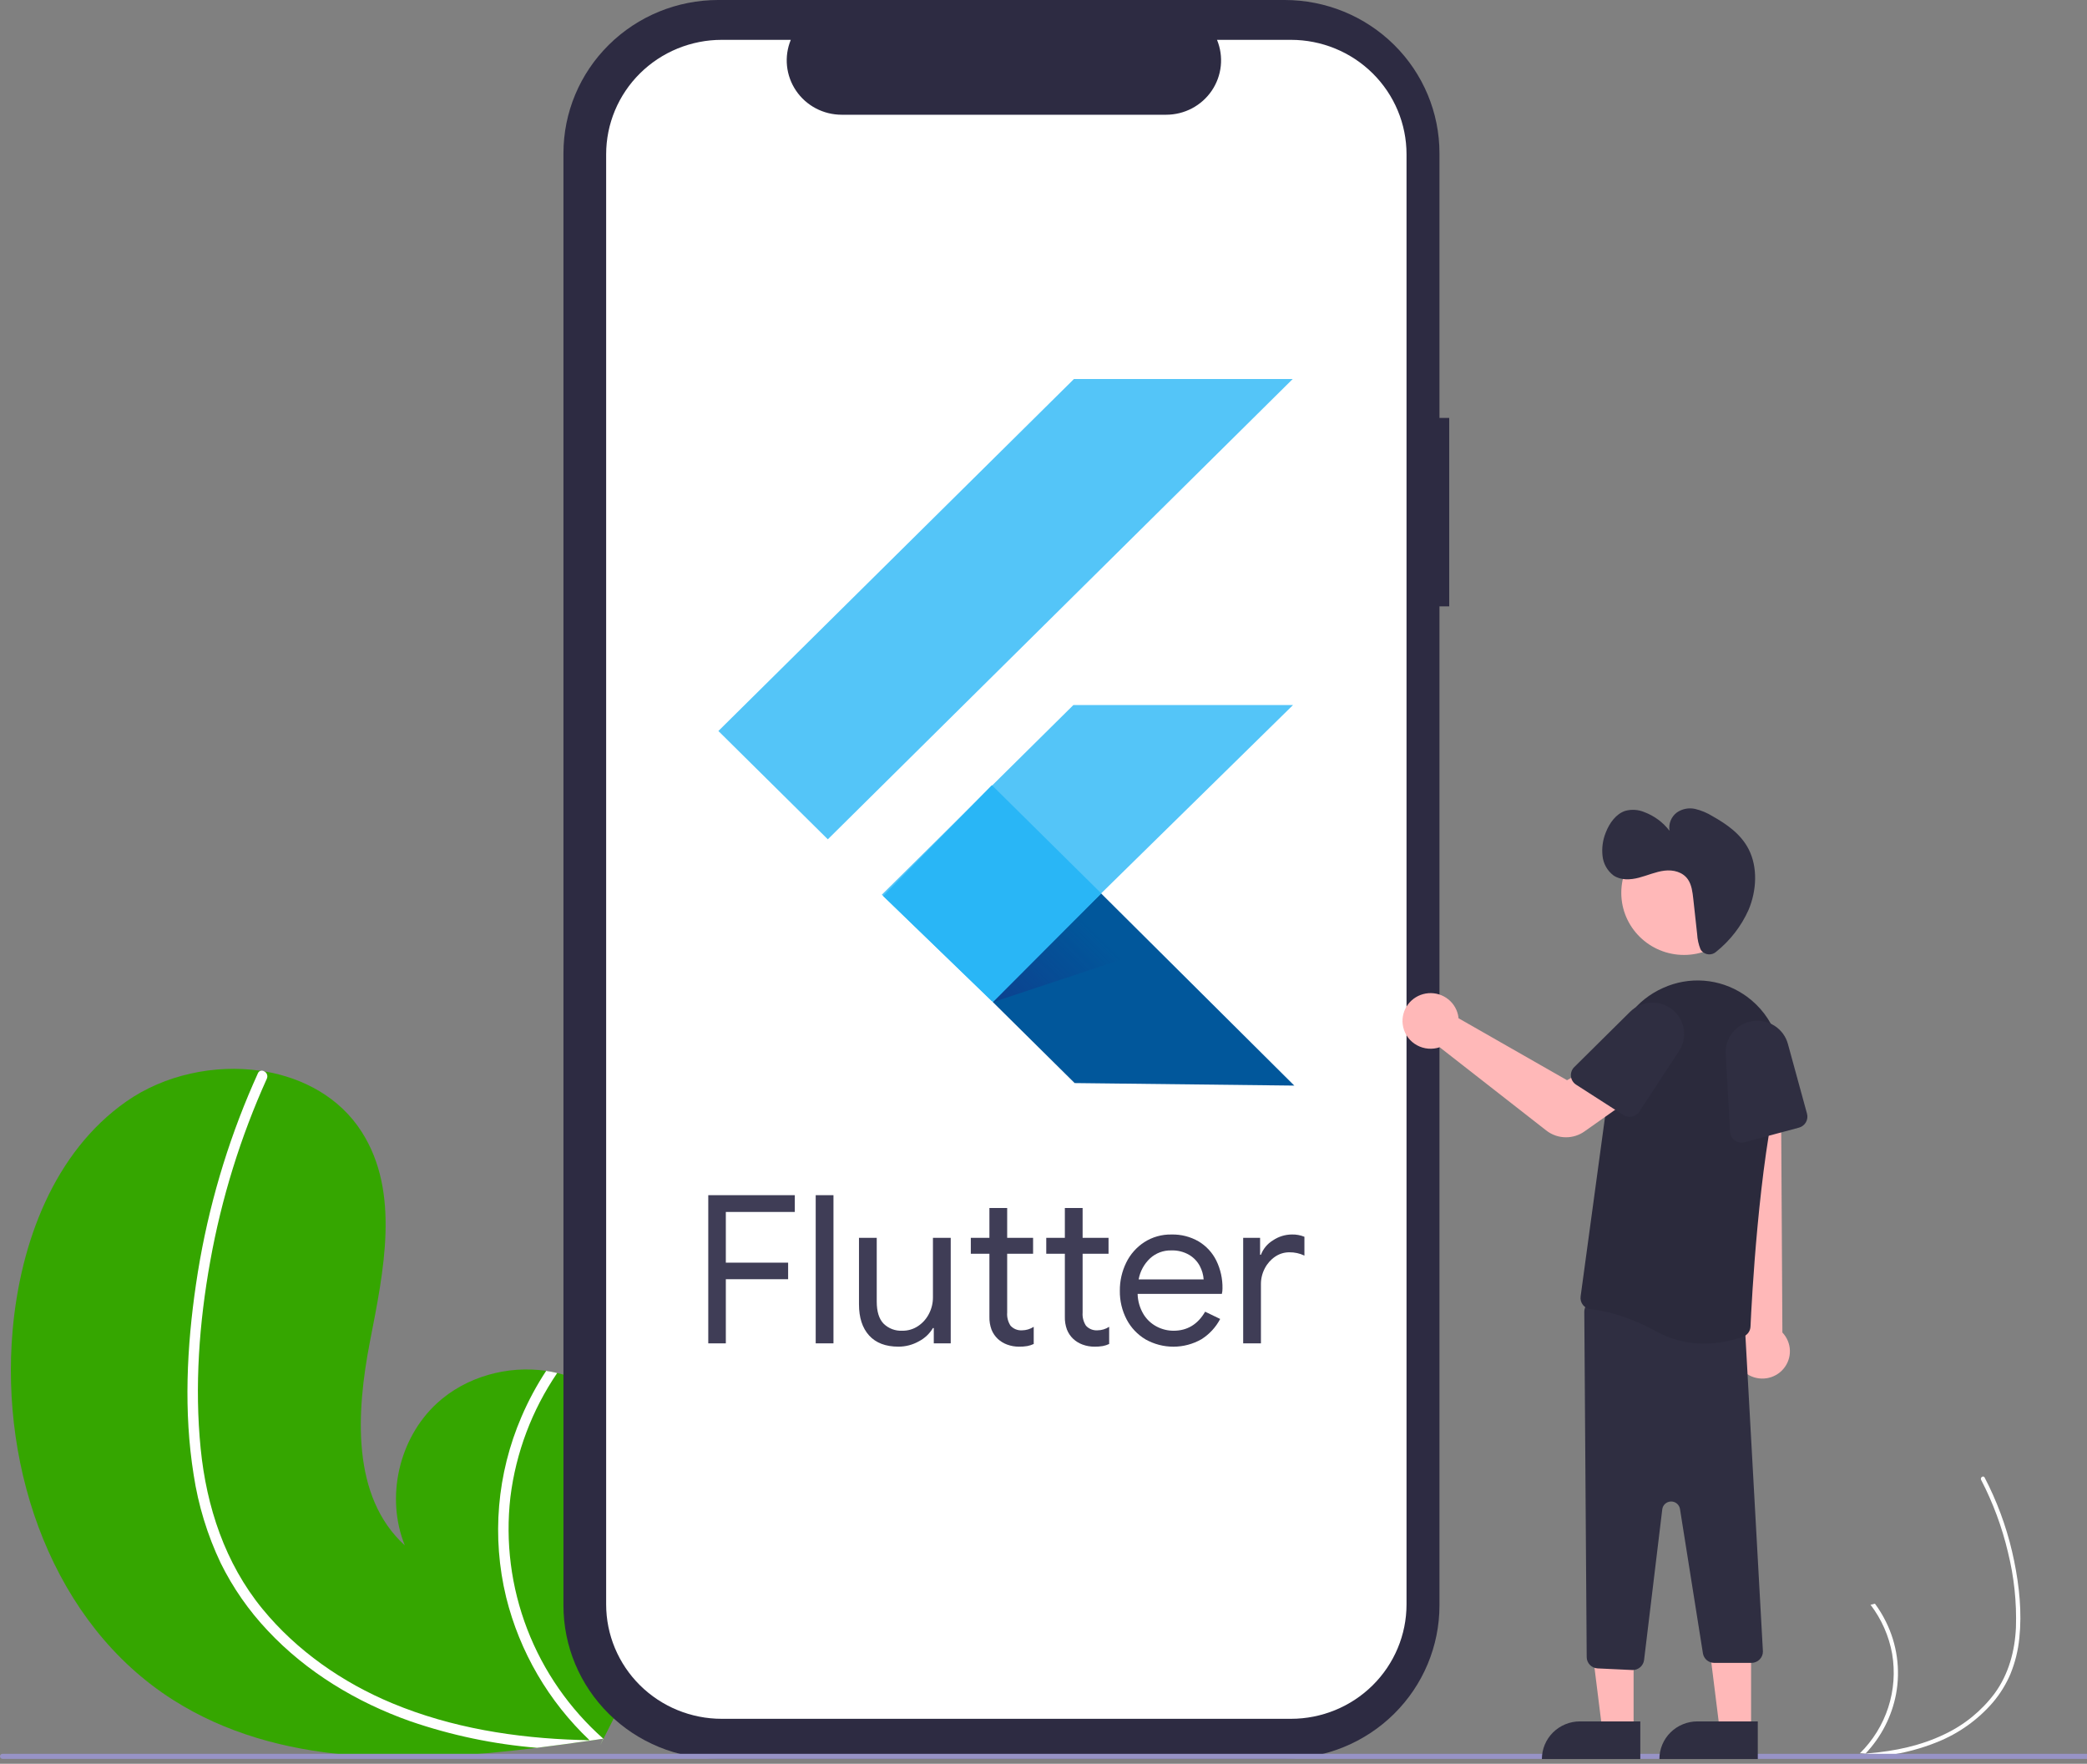 <svg width="439" height="371" viewBox="0 0 439 371" fill="none" xmlns="http://www.w3.org/2000/svg">
<rect x="0" y="0" width="439" height="371" fill="#808080" stroke="none"/>
<g clip-path="url(#clip0_111_34)">
<path d="M36.399 357.559C58.588 371.649 86.308 370.934 112.96 367.633C116.681 367.172 120.374 366.668 124.031 366.141C124.053 366.134 124.082 366.134 124.104 366.127C124.28 366.101 124.456 366.075 124.625 366.056C125.379 365.945 126.134 365.835 126.882 365.724L126.723 366.069L126.222 367.139C126.404 366.78 126.585 366.428 126.766 366.069C126.819 365.962 126.88 365.854 126.933 365.746C133.212 353.436 139.411 340.69 140.42 326.962C141.461 312.714 135.493 296.962 122.533 290.68C120.833 289.858 119.046 289.227 117.205 288.798C116.44 288.612 115.668 288.469 114.888 288.348C106.727 287.152 97.987 289.586 91.914 295.162C83.881 302.551 81.072 314.983 85.153 325.059C73.896 314.801 74.927 297.129 77.806 282.252C80.692 267.375 84.263 250.802 76.046 238.017C71.478 230.901 63.899 226.739 55.574 225.345C55.318 225.304 55.063 225.264 54.808 225.231C45.145 223.814 34.572 226.075 26.546 231.705C11.353 242.358 4.29 261.394 2.662 279.758C0.038 309.31 11.172 341.538 36.399 357.559Z" fill="#35A600"/>
<path d="M40.73 310.181C41.703 316.616 43.618 322.877 46.416 328.765C48.983 333.971 52.322 338.767 56.321 342.995C64.496 351.726 75.021 358.057 86.294 362.047C94.909 365.013 103.869 366.89 112.959 367.633C116.681 367.172 120.374 366.668 124.031 366.141C124.052 366.134 124.082 366.134 124.104 366.127C124.28 366.101 124.456 366.075 124.624 366.056C125.379 365.946 126.134 365.835 126.881 365.724L126.722 366.069L126.222 367.139C126.403 366.78 126.585 366.428 126.766 366.069C126.819 365.962 126.879 365.854 126.932 365.746C119.803 359.435 114.306 351.525 110.901 342.677C107.496 333.83 106.283 324.303 107.363 314.896C108.521 305.551 111.893 296.608 117.205 288.798C116.44 288.612 115.667 288.469 114.887 288.348C112.873 291.407 111.137 294.636 109.698 297.998C104.529 309.989 103.399 323.309 106.472 335.986C109.313 347.455 115.399 357.883 124.017 366.046C123.301 366.035 122.578 366.016 121.869 365.99C108.453 365.584 94.971 363.454 82.54 358.28C72.041 353.919 62.4 347.205 55.205 338.418C47.323 328.794 43.433 316.919 42.21 304.704C40.906 291.626 41.896 278.195 44.223 265.285C46.595 252.051 50.595 239.153 56.133 226.881C56.256 226.603 56.267 226.288 56.163 226.002C56.059 225.716 55.848 225.481 55.573 225.345C55.343 225.208 55.068 225.167 54.807 225.231C54.681 225.271 54.565 225.34 54.468 225.431C54.372 225.522 54.297 225.634 54.25 225.757C53.567 227.273 52.899 228.79 52.259 230.321C46.934 243.075 43.231 256.435 41.233 270.093C39.29 283.27 38.617 296.981 40.73 310.181Z" fill="white"/>
<path d="M304.844 87.906H302.791V32.227C302.791 23.68 299.362 15.483 293.257 9.439C287.152 3.395 278.872 2.82112e-06 270.238 0H151.075C142.441 0 134.161 3.395 128.056 9.439C121.951 15.483 118.521 23.68 118.521 32.227V337.693C118.521 346.24 121.951 354.437 128.056 360.481C134.161 366.525 142.441 369.92 151.075 369.92H270.238C278.872 369.92 287.152 366.525 293.256 360.481C299.361 354.437 302.791 346.24 302.791 337.693V127.54H304.844L304.844 87.906Z" fill="#2D2B42"/>
<path d="M271.552 8.381H255.998C256.713 10.118 256.986 12.001 256.793 13.867C256.6 15.732 255.946 17.522 254.889 19.078C253.833 20.634 252.406 21.909 250.734 22.791C249.062 23.672 247.197 24.134 245.303 24.134H177.036C175.142 24.133 173.277 23.672 171.606 22.791C169.934 21.909 168.507 20.634 167.451 19.077C166.394 17.521 165.741 15.732 165.547 13.866C165.354 12.001 165.627 10.117 166.342 8.381H151.814C148.622 8.381 145.461 9.004 142.511 10.213C139.562 11.423 136.882 13.195 134.624 15.43C132.367 17.665 130.576 20.318 129.354 23.238C128.133 26.158 127.504 29.288 127.504 32.448V337.471C127.504 343.854 130.065 349.975 134.624 354.489C139.183 359.002 145.367 361.538 151.814 361.538H271.552C277.999 361.538 284.183 359.002 288.742 354.489C293.301 349.975 295.862 343.854 295.862 337.471V337.471V32.448C295.862 26.065 293.301 19.944 288.742 15.43C284.182 10.917 277.999 8.381 271.552 8.381V8.381Z" fill="white"/>
<path d="M424.769 344.521C424.518 347.137 423.884 349.702 422.885 352.136C421.965 354.29 420.725 356.295 419.205 358.086C416.047 361.746 412.046 364.602 407.541 366.413C404.133 367.794 400.562 368.744 396.914 369.239C395.403 369.134 393.904 369.01 392.418 368.877C392.409 368.874 392.397 368.875 392.388 368.873C392.316 368.866 392.245 368.859 392.177 368.855C391.87 368.827 391.563 368.798 391.259 368.77L391.331 368.905L391.556 369.326C391.475 369.185 391.394 369.047 391.313 368.907C391.29 368.864 391.263 368.822 391.239 368.78C393.974 366.082 396.017 362.775 397.195 359.134C398.373 355.494 398.652 351.628 398.01 347.858C397.338 344.116 395.782 340.584 393.468 337.549C393.773 337.458 394.081 337.384 394.393 337.318C395.272 338.508 396.043 339.772 396.697 341.097C399.044 345.819 399.793 351.165 398.833 356.342C397.94 361.026 395.716 365.361 392.421 368.838C392.709 368.818 393.001 368.795 393.286 368.769C398.685 368.316 404.074 367.167 408.971 364.813C413.158 362.85 416.792 359.898 419.554 356.217C422.52 352.167 423.827 347.296 424.052 342.345C424.225 337.012 423.66 331.68 422.373 326.497C421.126 321.213 419.23 316.1 416.727 311.272C416.671 311.162 416.66 311.036 416.696 310.918C416.731 310.8 416.811 310.701 416.919 310.64C417.009 310.58 417.119 310.558 417.225 310.578C417.277 310.592 417.326 310.617 417.366 310.651C417.407 310.686 417.44 310.729 417.461 310.778C417.77 311.375 418.073 311.971 418.365 312.575C420.792 317.602 422.579 322.908 423.684 328.371C424.758 333.641 425.331 339.154 424.769 344.521Z" fill="white"/>
<path d="M439.463 369.961H0.537C0.395 369.961 0.258 369.905 0.157 369.805C0.057 369.706 0 369.57 0 369.429C0 369.288 0.057 369.153 0.157 369.053C0.258 368.954 0.395 368.897 0.537 368.897H439.463C439.605 368.897 439.742 368.954 439.843 369.053C439.943 369.153 440 369.288 440 369.429C440 369.57 439.943 369.706 439.843 369.805C439.742 369.905 439.605 369.961 439.463 369.961Z" fill="#9793C6"/>
<path d="M343.626 363.945L337.04 363.945L333.906 338.794L343.628 338.795L343.626 363.945Z" fill="#FFB8B8"/>
<path d="M332.335 362.082H345.037V370H324.337C324.337 368.96 324.544 367.93 324.946 366.97C325.348 366.009 325.937 365.136 326.679 364.401C327.422 363.666 328.304 363.083 329.274 362.685C330.244 362.287 331.284 362.082 332.335 362.082V362.082Z" fill="#2F2E41"/>
<path d="M368.339 363.945L361.753 363.945L358.619 338.794L368.341 338.795L368.339 363.945Z" fill="#FFB8B8"/>
<path d="M357.049 362.082H369.751V370H349.051C349.051 368.96 349.258 367.93 349.66 366.97C350.062 366.009 350.651 365.136 351.393 364.401C352.136 363.666 353.018 363.083 353.988 362.685C354.958 362.287 355.998 362.082 357.049 362.082V362.082Z" fill="#2F2E41"/>
<path d="M367.535 289.04C366.825 288.588 366.224 287.988 365.774 287.281C365.324 286.574 365.037 285.779 364.931 284.95C364.825 284.121 364.904 283.28 365.163 282.485C365.421 281.689 365.853 280.96 366.427 280.348L362.09 219.42L374.582 220.619L374.925 280.286C375.9 281.309 376.463 282.65 376.505 284.056C376.548 285.461 376.069 286.834 375.158 287.913C374.247 288.992 372.967 289.703 371.562 289.91C370.157 290.118 368.724 289.808 367.535 289.04H367.535Z" fill="#FFB8B8"/>
<path d="M343.315 351.275L336.064 350.933C335.447 350.904 334.864 350.642 334.436 350.2C334.007 349.759 333.766 349.171 333.762 348.559L333.256 275.931C333.254 275.587 333.326 275.245 333.47 274.931C333.613 274.617 333.823 274.337 334.085 274.11C334.348 273.884 334.657 273.716 334.991 273.619C335.325 273.521 335.676 273.496 336.021 273.546L365.028 277.714C365.601 277.794 366.126 278.075 366.507 278.507C366.887 278.939 367.097 279.492 367.099 280.065L370.829 347.363C370.832 347.678 370.771 347.992 370.651 348.284C370.53 348.577 370.352 348.843 370.128 349.067C369.903 349.291 369.636 349.469 369.341 349.59C369.047 349.712 368.731 349.774 368.412 349.774H360.595C360.018 349.776 359.46 349.574 359.022 349.203C358.583 348.832 358.294 348.317 358.207 347.753L353.384 317.401C353.313 316.957 353.083 316.553 352.735 316.264C352.387 315.975 351.946 315.821 351.492 315.829C351.038 315.837 350.602 316.008 350.265 316.309C349.928 316.611 349.713 317.023 349.659 317.469L345.831 349.169C345.759 349.75 345.475 350.284 345.033 350.673C344.591 351.061 344.021 351.276 343.43 351.278C343.392 351.278 343.354 351.277 343.315 351.275Z" fill="#2F2E41"/>
<path d="M348.42 280.068C342.027 276.552 337.032 275.628 334.623 275.39C334.303 275.359 333.993 275.265 333.711 275.112C333.429 274.959 333.181 274.751 332.983 274.5C332.78 274.248 332.631 273.957 332.545 273.646C332.459 273.336 332.438 273.011 332.483 272.691L339.433 221.606C339.833 218.618 340.999 215.78 342.82 213.364C344.641 210.947 347.056 209.032 349.836 207.801C352.527 206.576 355.489 206.054 358.442 206.283C361.394 206.512 364.238 207.485 366.703 209.11C366.941 209.267 367.175 209.427 367.404 209.59C370.243 211.649 372.403 214.494 373.611 217.767C374.819 221.039 375.022 224.592 374.193 227.978C369.931 245.239 368.467 273.538 368.217 279.035C368.197 279.504 368.038 279.956 367.759 280.336C367.48 280.715 367.093 281.003 366.649 281.165C364.026 282.109 361.259 282.597 358.469 282.607C354.955 282.628 351.494 281.754 348.42 280.068V280.068Z" fill="#2B2A3C"/>
<path d="M364.918 239.892C364.626 239.684 364.384 239.414 364.211 239.101C364.038 238.787 363.939 238.44 363.92 238.084L363.004 221.662C362.914 220.035 363.435 218.433 364.467 217.164C365.499 215.895 366.97 215.049 368.595 214.789C370.219 214.53 371.884 214.875 373.267 215.759C374.65 216.642 375.653 218.001 376.084 219.574L380.105 234.256C380.272 234.868 380.187 235.521 379.868 236.072C379.549 236.622 379.023 237.025 378.404 237.192L366.966 240.262C366.619 240.356 366.254 240.372 365.9 240.308C365.545 240.244 365.21 240.102 364.918 239.892Z" fill="#2F2E41"/>
<path d="M354.233 200.864C361.521 200.864 367.428 195.016 367.428 187.802C367.428 180.587 361.521 174.739 354.233 174.739C346.946 174.739 341.038 180.587 341.038 187.802C341.038 195.016 346.946 200.864 354.233 200.864Z" fill="#FFB8B8"/>
<path d="M329.41 239.218C327.914 239.221 326.461 238.725 325.284 237.81L302.835 220.277C302.652 220.341 302.466 220.395 302.278 220.439C301.469 220.627 300.629 220.644 299.812 220.489C298.996 220.334 298.222 220.01 297.54 219.54C296.854 219.069 296.277 218.458 295.849 217.749C295.42 217.04 295.15 216.248 295.055 215.427C294.879 213.943 295.283 212.448 296.184 211.25C297.086 210.052 298.416 209.24 299.902 208.981C301.389 208.723 302.919 209.037 304.179 209.86C305.439 210.682 306.333 211.951 306.678 213.405C306.737 213.66 306.778 213.918 306.801 214.178L329.624 227.212L335.304 223.975L341.595 232.129L333.271 238.003C332.143 238.796 330.793 239.22 329.41 239.218V239.218Z" fill="#FFB8B8"/>
<path d="M330.448 226.398C330.41 226.043 330.452 225.685 330.573 225.348C330.693 225.012 330.888 224.707 331.143 224.455L342.889 212.824C344.053 211.672 345.606 210.987 347.25 210.902C348.894 210.816 350.511 211.336 351.79 212.361C353.07 213.387 353.92 214.844 354.178 216.454C354.436 218.063 354.083 219.71 353.187 221.077L344.822 233.837C344.472 234.369 343.924 234.742 343.297 234.874C342.67 235.006 342.016 234.886 341.478 234.542L331.537 228.155C331.234 227.961 330.979 227.703 330.791 227.399C330.602 227.095 330.485 226.753 330.448 226.398Z" fill="#2F2E41"/>
<path d="M357.941 200.019C358.128 200.233 358.356 200.407 358.612 200.532C358.868 200.657 359.147 200.729 359.432 200.746C359.717 200.762 360.003 200.721 360.272 200.626C360.541 200.531 360.787 200.384 360.998 200.193C363.94 197.835 366.274 194.818 367.806 191.392C369.521 187.344 369.773 182.404 367.82 178.61C366.17 175.402 363.207 173.36 360.25 171.692C359.116 170.984 357.873 170.464 356.571 170.152C355.913 170.005 355.231 169.995 354.569 170.124C353.907 170.252 353.28 170.517 352.727 170.901C352.141 171.342 351.688 171.933 351.415 172.61C351.143 173.287 351.062 174.025 351.181 174.744C349.828 172.98 348.004 171.625 345.915 170.832C344.633 170.286 343.201 170.191 341.857 170.563C339.958 171.19 338.552 173.089 337.769 175.129C337.136 176.691 336.905 178.384 337.095 180.056C337.178 180.855 337.424 181.628 337.818 182.33C338.212 183.031 338.746 183.646 339.388 184.136C340.938 185.195 342.934 185.087 344.735 184.619C346.537 184.15 348.286 183.356 350.119 183.135C351.953 182.913 353.984 183.393 355.077 185.012C355.846 186.152 356.027 187.654 356.184 189.085L357 196.53C357.058 197.595 357.29 198.644 357.687 199.636C357.754 199.774 357.839 199.903 357.941 200.019V200.019Z" fill="#2F2E41"/>
<path d="M148.984 251.397H167.188V254.924H152.678V265.59H165.782V269.072H152.678V282.565H148.984L148.984 251.397Z" fill="#3F3D56"/>
<path d="M171.584 251.397H175.32V282.562H171.584V251.397Z" fill="#3F3D56"/>
<path d="M182.819 280.907C181.396 279.34 180.685 277.149 180.687 274.333V260.363H184.422V273.771C184.422 275.889 184.906 277.442 185.873 278.429C186.385 278.931 186.998 279.322 187.671 279.576C188.345 279.831 189.065 279.945 189.785 279.909C190.983 279.929 192.158 279.579 193.146 278.908C194.123 278.248 194.91 277.348 195.431 276.297C195.97 275.244 196.248 274.08 196.245 272.9V260.363H199.984V282.562H196.421V279.34H196.245C195.545 280.524 194.525 281.489 193.299 282.127C191.987 282.871 190.5 283.261 188.988 283.258C186.298 283.258 184.242 282.474 182.819 280.907Z" fill="#3F3D56"/>
<path d="M211.838 282.816C211.111 282.551 210.446 282.145 209.882 281.619C209.304 281.072 208.854 280.406 208.563 279.669C208.247 278.803 208.098 277.886 208.123 276.965V263.715H204.211V260.363H208.123V254.095H211.859V260.363H217.311V263.715H211.859V276.084C211.783 277.055 212.03 278.024 212.561 278.843C212.863 279.178 213.238 279.44 213.657 279.61C214.076 279.779 214.529 279.852 214.981 279.823C215.857 279.817 216.711 279.559 217.443 279.083V282.696C217.016 282.895 216.566 283.041 216.103 283.131C215.529 283.227 214.947 283.27 214.365 283.261C213.502 283.267 212.646 283.116 211.838 282.816V282.816Z" fill="#3F3D56"/>
<path d="M227.707 282.816C226.98 282.551 226.315 282.145 225.751 281.619C225.173 281.072 224.723 280.406 224.432 279.669C224.116 278.803 223.967 277.886 223.992 276.965V263.715H220.08V260.363H223.992V254.095H227.728V260.363H233.18V263.715H227.728V276.084C227.652 277.055 227.899 278.024 228.43 278.843C228.732 279.178 229.107 279.44 229.526 279.61C229.946 279.779 230.398 279.852 230.85 279.823C231.726 279.817 232.581 279.559 233.312 279.083V282.696C232.885 282.895 232.435 283.041 231.972 283.131C231.398 283.227 230.816 283.27 230.234 283.261C229.371 283.266 228.515 283.115 227.707 282.816V282.816Z" fill="#3F3D56"/>
<path d="M240.967 281.732C239.274 280.724 237.897 279.271 236.989 277.534C236.018 275.672 235.526 273.601 235.559 271.505C235.537 269.456 235.996 267.43 236.899 265.586C237.749 263.835 239.064 262.346 240.704 261.278C242.403 260.188 244.394 259.627 246.42 259.667C248.424 259.618 250.404 260.122 252.135 261.124C253.738 262.086 255.027 263.484 255.85 265.151C256.742 266.982 257.187 268.996 257.148 271.029C257.154 271.41 257.11 271.79 257.017 272.16H239.298C239.332 273.663 239.757 275.133 240.531 276.427C241.203 277.533 242.168 278.436 243.321 279.039C244.411 279.61 245.626 279.909 246.859 279.909C249.733 279.909 251.946 278.575 253.499 275.906L256.664 277.431C255.753 279.171 254.395 280.643 252.727 281.698C250.94 282.719 248.915 283.259 246.852 283.265C244.789 283.271 242.76 282.742 240.967 281.732V281.732ZM253.188 269.11C253.117 268.137 252.847 267.189 252.395 266.323C251.886 265.354 251.119 264.54 250.176 263.972C249.027 263.298 247.706 262.966 246.371 263.016C244.719 262.975 243.117 263.577 241.908 264.692C240.656 265.875 239.817 267.423 239.513 269.11H253.188Z" fill="#3F3D56"/>
<path d="M261.497 260.363H265.059V263.931H265.236C265.717 262.66 266.615 261.587 267.788 260.884C268.956 260.099 270.333 259.675 271.745 259.664C272.648 259.642 273.546 259.805 274.383 260.144V264.106C273.397 263.632 272.314 263.394 271.218 263.41C270.15 263.405 269.106 263.725 268.227 264.325C267.304 264.953 266.556 265.8 266.05 266.789C265.507 267.82 265.228 268.966 265.236 270.128V282.562H261.501V260.363H261.497Z" fill="#3F3D56"/>
<path d="M223.337 179.691L272.255 228.346L226.052 227.814L208.86 210.795L223.337 179.691Z" fill="#01579B"/>
<path d="M243.165 199.412L208.86 210.794L229.849 186.06L243.165 199.412Z" fill="url(#paint0_linear_111_34)"/>
<path d="M271.927 79.719L174.133 176.543L151.112 153.759L225.907 79.719H271.927Z" fill="#54C5F8"/>
<path d="M185.49 188.191L225.783 148.302H271.986L208.592 210.529L185.49 188.191Z" fill="#54C5F8"/>
<path d="M208.643 165.151L231.663 187.93L208.86 210.795L185.759 188.457L208.643 165.151Z" fill="#29B6F6"/>
</g>
<defs>
<linearGradient id="paint0_linear_111_34" x1="214.695" y1="214.329" x2="231.647" y2="197.205" gradientUnits="userSpaceOnUse">
<stop stop-color="#1A237E" stop-opacity="0.4"/>
<stop offset="1" stop-color="#1A237E" stop-opacity="0"/>
</linearGradient>
<clipPath id="clip0_111_34">
<rect width="439" height="371" fill="white"/>
</clipPath>
</defs>
</svg>
